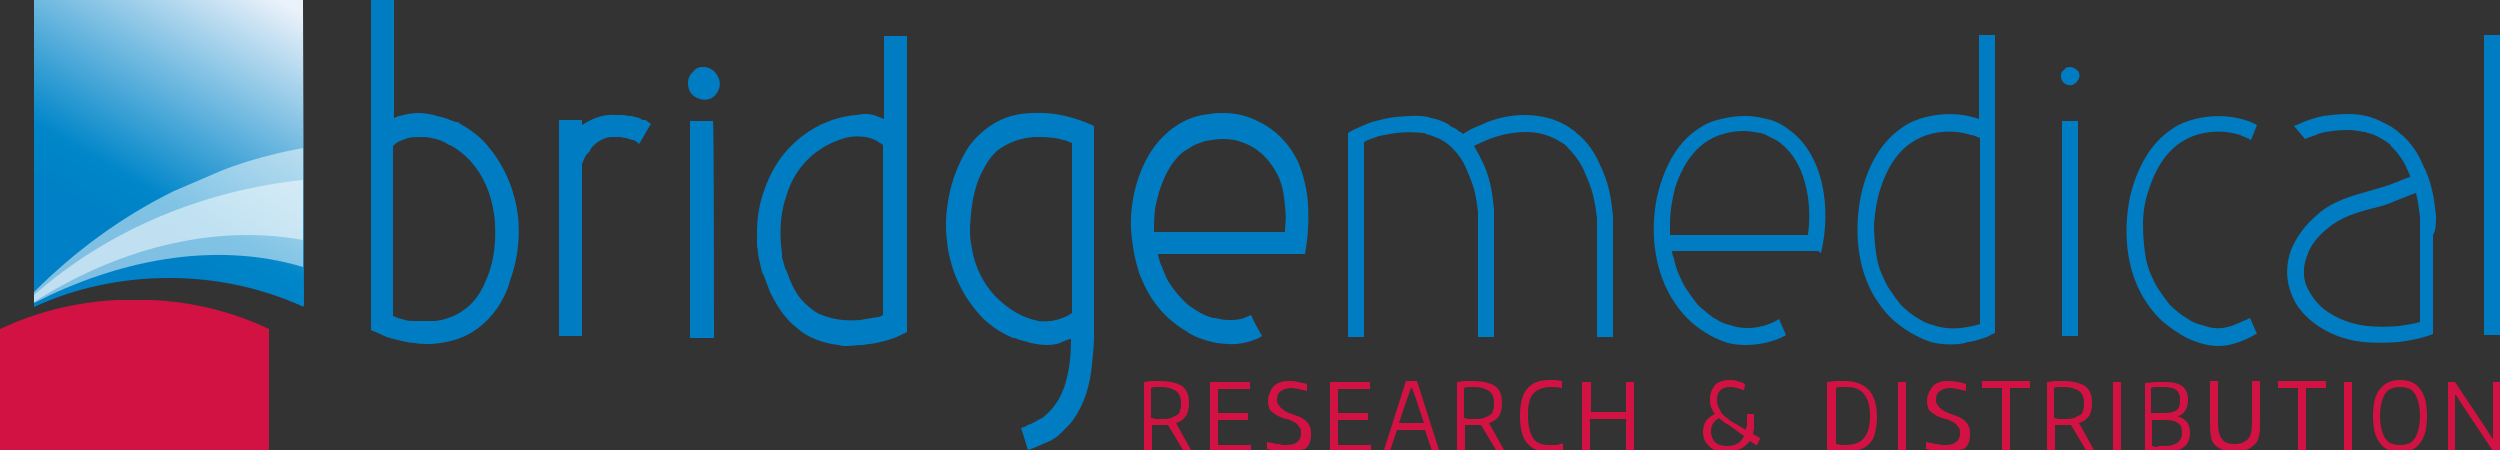 <?xml version="1.0" encoding="utf-8"?>
<!-- Generator: Adobe Illustrator 19.0.0, SVG Export Plug-In . SVG Version: 6.00 Build 0)  -->
<svg version="1.1" id="Warstwa_1" xmlns="http://www.w3.org/2000/svg" xmlns:xlink="http://www.w3.org/1999/xlink" x="0px" y="0px"
	 viewBox="-180 374 250 45" style="enable-background:new -180 374 250 45;" xml:space="preserve">
<rect x="-180" y="374" width="250" height="45" fill="#333333" stroke="none"/>
<style type="text/css">
	.st0{fill:#007CC3;}
	.st1{fill:#D11242;}
	.st2{clip-path:url(#XMLID_3_);fill:url(#XMLID_4_);}
	.st3{fill:#FFFFFF;fill-opacity:0.5;}
</style>
<path id="XMLID_66_" class="st0" d="M-73.3,405.6c0.1,0,0.1-0.1,0.2-0.1l0,0c0.1-0.1,0.2-0.1,0.3-0.2v-17c-0.2-0.1-0.3-0.1-0.5-0.2
	c-0.2-0.1-0.5-0.1-0.7-0.2h0c-0.9-0.2-1.7-0.2-2.6-0.2c-1.3,0.1-2.5,0.5-3.6,1.3c-0.6,0.5-1.1,1.2-1.5,2c-0.5,0.9-0.8,1.9-1,2.9
	c-0.2,1.1-0.3,2.3-0.3,3.4c0,0.5,0.1,1.1,0.2,1.6c0.3,1.8,1.1,3.4,2.3,4.7c1,1,2.2,1.9,3.6,2.3v0c0.2,0.1,0.5,0.1,0.7,0.2
	C-75.3,406.2-74.3,406.1-73.3,405.6 M-75.3,408.5L-75.3,408.5L-75.3,408.5L-75.3,408.5c-0.6,0-1.1-0.1-1.6-0.2h0
	c-0.1,0-0.1,0-0.3-0.1h0c-0.4-0.1-0.9-0.2-1.3-0.4l0,0l0,0l0,0l-0.1,0l0,0l-0.1,0h0c-0.4-0.2-0.7-0.3-1-0.5l0,0l0,0
	c-0.6-0.3-1.1-0.7-1.6-1.1v0c-0.5-0.4-0.9-0.9-1.3-1.4c-0.8-1-1.4-2.1-1.9-3.3c-0.4-1.1-0.7-2.2-0.8-3.4c-0.2-1.5-0.1-3,0.2-4.5
	c0.3-1.6,0.9-3.1,1.7-4.5c0.6-1,1.4-1.8,2.4-2.5c1.3-0.9,2.8-1.3,4.4-1.3c2-0.1,4,0.4,5.8,1.2l0.2,0.1l0,18.7v0.4v2h0
	c0,0.7-0.1,1.7-0.2,2.7c-0.2,2.1-0.7,3.9-1.9,5.6c-0.2,0.3-0.5,0.6-0.8,0.9l0,0l0,0l0,0c-0.1,0.1-0.1,0.1-0.2,0.2
	c-0.1,0.1-0.1,0.1-0.2,0.2c-0.3,0.3-0.7,0.6-1.1,0.8l0,0l0,0c-0.1,0-0.2,0.1-0.2,0.1c-0.1,0-0.2,0.1-0.3,0.1v0
	c-0.4,0.2-0.9,0.4-1.4,0.6l0,0l0,0l-0.3,0.1l-0.1-0.3l-0.3-1h0l-0.2-0.6l-0.1-0.3l0.3-0.1l0,0v0c0.1,0,0.1,0,0.2-0.1l0,0l0,0l0,0
	l0.2-0.1v0c0.3-0.1,0.7-0.3,1-0.5h0l0,0l0,0l0.2-0.1v0l0.2-0.1h0c0.3-0.2,0.5-0.4,0.7-0.6c0.5-0.5,0.9-1.1,1.2-1.7
	c0.2-0.5,0.4-0.9,0.5-1.4c0.4-1.4,0.5-2.8,0.5-4.2l-0.1,0h0c-0.1,0-0.2,0.1-0.3,0.1c-0.1,0-0.2,0.1-0.3,0.1h0
	C-74.1,408.4-74.7,408.5-75.3,408.5z M-109.7,380.7c0.6,0,1.1,0.3,1.4,0.8c0.3,0.5,0.4,1,0.1,1.6c-0.4,0.8-1.1,1-1.8,0.8
	c-0.7-0.2-1.2-0.7-1.2-1.6c0-0.4,0.2-0.9,0.5-1.1C-110.5,380.9-110.2,380.7-109.7,380.7z M-108.6,407.4v0.4h-0.4h-1.6h-0.4v-0.4
	v-21.3h2.3C-108.6,386.1-108.6,407.4-108.6,407.4z M-98.5,389.3c-1.4,1.1-2.4,2.6-2.9,4.4c-0.2,0.5-0.3,1.1-0.4,1.6
	c-0.2,1.3-0.2,2.7,0,4l0,0h0l0,0.2l0,0l0,0.2h0c0.1,0.4,0.2,0.7,0.3,1.1l0,0l0,0l0,0l0.1,0.2h0l0.1,0.2c0.3,0.9,0.7,1.8,1.3,2.6
	c0.6,0.7,1.2,1.2,1.9,1.6l0,0c0.1,0,0.2,0.1,0.3,0.1c1.2,0.5,2.5,0.6,3.8,0.5c0.6-0.1,1.2-0.2,1.8-0.3l0,0c0.2,0,0.3-0.1,0.5-0.2
	v-17l-0.1-0.1v0c-0.1,0-0.1-0.1-0.2-0.1c-0.4-0.3-0.9-0.5-1.4-0.6c-0.8-0.1-1.6-0.1-2.4,0.2C-96.8,388.2-97.7,388.7-98.5,389.3z
	 M-92.1,385.7c0.2,0.1,0.3,0.1,0.5,0.2l0,0l0,0v-8.3c0.8,0,1.5,0,2.3,0c0,9.9,0,19.7,0,29.6c-0.2,0.1-0.4,0.2-0.6,0.3
	c-0.8,0.4-1.6,0.6-2.5,0.8h0c-0.4,0.1-0.9,0.1-1.3,0.2c-0.6,0-1.1,0.1-1.7,0.1v0c-0.2,0-0.5,0-0.7-0.1c0,0-0.1,0-0.1,0h0
	c-1.5-0.2-3-0.7-4.1-1.7c-1.2-0.9-2-2.2-2.7-3.6c-0.2-0.5-0.4-1.1-0.6-1.6v0l0,0l0,0l-0.1-0.2l0,0l-0.1-0.2l0,0
	c-0.1-0.4-0.2-0.9-0.3-1.3h0l0,0l0,0c-0.1-0.4-0.1-0.9-0.2-1.3v0c0-0.4,0-0.9,0-1.3c0-1.4,0.2-2.9,0.7-4.2c0.4-1.2,0.9-2.2,1.6-3.2
	c1-1.4,2.4-2.6,4-3.4c0.4-0.2,0.8-0.3,1.2-0.5c0.3-0.1,0.7-0.2,1.1-0.3c0.5-0.1,1-0.2,1.4-0.2C-93.5,385.3-92.8,385.4-92.1,385.7z
	 M-116.2,388.3l-0.1-0.1c0,0-0.1,0-0.1-0.1l0,0l0,0v0l0,0l0,0c-0.1,0-0.1,0-0.2-0.1v0l0,0l0,0l0,0h0l-0.1,0v0l-0.1,0l0,0
	c-0.2-0.1-0.4-0.1-0.5-0.2v0l0,0v0l-0.1,0v0l-0.1,0v0c-0.2,0-0.3-0.1-0.5-0.1h0l0,0c-0.2,0-0.3,0-0.5,0h0c-0.2,0-0.3,0-0.5,0
	c-0.6,0.1-1.2,0.4-1.7,0.9l0,0l-0.3,0.4l0,0l0,0l0,0.1h0l-0.1,0.1l0,0l-0.1,0.1l-0.1,0.1h0l-0.1,0.1v0l-0.1,0.2
	c-0.1,0.2-0.2,0.5-0.3,0.7v17.2h-2.3v-21.3V386h0.3h1.6h0.4v0.4v0.1c0.2-0.1,0.3-0.2,0.5-0.3c0.9-0.5,1.9-0.8,3-0.7h0l0.2,0h0l0.2,0
	h0l0,0l0,0l0.1,0h0l0.1,0l0,0c0.2,0,0.5,0.1,0.7,0.1l0,0l0,0l0.1,0l0,0l0.1,0h0c0.2,0.1,0.5,0.1,0.7,0.2l0,0l0,0l0,0l0.2,0.1l0,0
	c0,0,0.1,0.1,0.2,0.1l0,0l0,0v0l0.1,0l0,0l0.1,0h0c0.1,0,0.2,0.1,0.3,0.2l0.3,0.2l-0.2,0.3l-0.8,1.4l-0.2,0.3L-116.2,388.3z
	 M-139.2,387.8L-139.2,387.8c-0.3,0.1-0.5,0.2-0.8,0.3c-0.3,0.1-0.5,0.3-0.7,0.5v17c0.2,0.1,0.3,0.1,0.5,0.2
	c0.2,0.1,0.5,0.1,0.7,0.2v0c0.3,0.1,0.7,0.1,1,0.1c0.4,0,0.7,0,1.1,0h0h0.3h0c0.1,0,0.3,0,0.4,0v0l0.2,0l0,0
	c0.9-0.1,1.8-0.4,2.6-0.9c0.3-0.2,0.7-0.5,1-0.8h0c0.7-0.7,1.2-1.6,1.6-2.6c0.7-1.7,0.9-3.5,0.8-5.4c0-0.5-0.1-1.1-0.2-1.6
	c-0.5-2.6-1.9-5-4.3-6.3l0,0l0,0l0,0l0,0l-0.1,0v0c-0.1-0.1-0.2-0.1-0.3-0.2v0l-0.2-0.1h0c-0.1,0-0.2-0.1-0.2-0.1l0,0h0
	c-0.1,0-0.2-0.1-0.3-0.1c-0.1,0-0.2-0.1-0.3-0.1v0c-0.4-0.1-0.9-0.2-1.3-0.2C-138.3,387.7-138.8,387.7-139.2,387.8z M-136.6,385.5
	L-136.6,385.5l0.3,0.1l0,0c0.4,0.1,0.9,0.2,1.3,0.4h0c0.1,0,0.2,0.1,0.3,0.1c0.1,0,0.2,0.1,0.3,0.1l0,0l0,0h0l0.1,0l0,0l0.1,0l0,0
	l0.1,0.1l0,0l0.3,0.2l0,0l0,0l0,0c0.6,0.3,1.1,0.7,1.6,1.1v0c0.5,0.4,0.9,0.9,1.3,1.4c1.5,1.9,2.4,4.2,2.7,6.6c0.2,2,0,4-0.6,5.9h0
	c-0.2,0.5-0.3,1-0.5,1.5c-0.7,1.7-1.8,3.1-3.3,4.1c-1.2,0.8-2.7,1.2-4.3,1.3v0h-0.3h0c-0.4,0-0.9,0-1.3-0.1c-0.4,0-0.9-0.1-1.3-0.2
	c-0.4-0.1-0.8-0.2-1.2-0.3c-0.4-0.1-0.8-0.3-1.2-0.5l-0.5-0.2l-0.2-0.1l0-33.1h2.3v11.9l0,0v0l0,0l0,0c0.2-0.1,0.4-0.2,0.6-0.2
	c0.6-0.2,1.3-0.3,1.9-0.3C-137.6,385.3-137.1,385.4-136.6,385.5z"/>
<path id="XMLID_63_" class="st0" d="M-51.5,397.2c0-0.1,0-0.2,0-0.3c0.1-0.8,0.1-1.5,0-2.3c-0.1-1.2-0.3-2.4-0.9-3.4
	c-0.7-1.3-1.8-2.4-3.2-2.9c-0.7-0.3-1.4-0.4-2.1-0.4h0v0c-0.6,0-1.2,0.1-1.7,0.2h0c-0.1,0-0.2,0-0.3,0.1l0,0
	c-0.4,0.1-0.9,0.3-1.2,0.5l0,0l0,0h0c-0.3,0.2-0.5,0.3-0.8,0.5c-0.2,0.2-0.5,0.4-0.7,0.7c-0.8,0.9-1.3,2.1-1.7,3.3
	c-0.1,0.4-0.2,0.8-0.3,1.2c-0.2,0.9-0.2,1.9-0.2,2.8h12.8L-51.5,397.2L-51.5,397.2z M-64.2,399.5c0.1,0.4,0.2,0.8,0.4,1.2
	c0.1,0.3,0.3,0.7,0.4,1c0.4,0.8,1,1.6,1.7,2.3l0,0l0,0l0,0c0.1,0.1,0.1,0.1,0.2,0.2l0,0c0.1,0.1,0.1,0.1,0.2,0.2l0,0
	c0.1,0.1,0.3,0.2,0.4,0.3c0.6,0.4,1.2,0.8,1.9,1c0.1,0,0.2,0.1,0.3,0.1v0l0.1,0v0l0.1,0v0l0,0l0,0c0.4,0.1,0.9,0.2,1.3,0.2
	c0.5,0,1.1,0,1.6-0.2c0.2-0.1,0.5-0.2,0.7-0.3c0.3,0.7,0.7,1.4,1.1,2.1c-0.1,0.1-0.2,0.1-0.3,0.2c-0.5,0.2-1,0.4-1.6,0.5
	c-0.9,0.2-1.8,0.1-2.6,0c-0.6-0.1-1.2-0.3-1.8-0.5c-0.5-0.2-0.9-0.4-1.3-0.7c-1.9-1.1-3.4-2.8-4.3-4.9c-0.2-0.4-0.4-0.9-0.5-1.3
	c-0.4-1.3-0.6-2.6-0.7-4c-0.1-2.5,0.5-5.3,1.9-7.6c0.5-0.8,1.1-1.5,1.8-2.1c0.2-0.2,0.5-0.4,0.8-0.6v0l0,0l0,0
	c1-0.7,2.2-1.1,3.4-1.2c0.4-0.1,0.8-0.1,1.3-0.1h0v0c1.1,0,2.1,0.2,3,0.6c2.2,0.9,3.7,2.5,4.6,4.5c0.5,1.3,0.8,2.6,0.9,4
	c0.1,1.6,0,3.4-0.3,5h-0.8h-1.5H-64.2z"/>
<path id="XMLID_60_" class="st0" d="M27,380.7c0.3,0,0.6,0.2,0.8,0.4c0.2,0.3,0.2,0.6,0,0.9c-0.2,0.4-0.6,0.6-1,0.5
	c-0.4-0.1-0.7-0.4-0.7-0.9c0-0.3,0.1-0.5,0.3-0.6C26.5,380.8,26.7,380.7,27,380.7 M27.8,386.1v21.5h-1.6v-21.5H27.8z"/>
<path id="XMLID_59_" class="st0" d="M-18.7,395.6c-0.1-0.9-0.2-1.8-0.4-2.6c-0.2-0.9-0.5-1.7-0.9-2.5l0,0c-0.5-1.2-1.2-2.2-2.1-3
	c-0.2-0.1-0.3-0.3-0.6-0.5l0,0c-0.2-0.1-0.4-0.3-0.6-0.4l0,0l0,0l0,0c-1.3-0.8-2.8-1.1-4.3-1.1c-1.3,0-2.7,0.3-3.9,0.8
	c-0.1,0.1-0.3,0.1-0.4,0.2c-0.6,0.2-1.2,0.5-1.8,0.9c-0.1-0.1-0.2-0.2-0.3-0.2c-0.2-0.1-0.3-0.3-0.6-0.4l0,0
	c-0.2-0.1-0.4-0.2-0.6-0.4l0,0l0,0l0,0c-0.6-0.3-1.1-0.5-1.7-0.6c-0.1,0-0.2-0.1-0.3-0.1c-0.9-0.2-2.1-0.1-3.3,0
	c-0.8,0.1-1.5,0.3-2.3,0.5c-0.6,0.2-1.2,0.5-1.9,0.8l-0.5,0.3v0.5v19.9h1.6v-19.5c0.5-0.3,1-0.4,1.5-0.6c0.5-0.1,1.1-0.2,1.7-0.3
	c0.9-0.1,1.9-0.1,2.7,0c0.1,0,0.2,0,0.3,0.1c0.5,0.1,0.9,0.3,1.4,0.5l0,0l0,0l0,0c0.2,0.1,0.3,0.2,0.5,0.3h0
	c0.1,0.1,0.3,0.2,0.4,0.3c0.7,0.6,1.3,1.4,1.7,2.3l0,0c0.3,0.7,0.6,1.4,0.8,2.1c0.2,0.7,0.3,1.5,0.4,2.3c0,0.7,0,1.5,0,2.3v9.8h0
	v0.4h1.6V407v-10.1v0c0-0.7,0-1.4,0-2c-0.1-0.9-0.2-1.8-0.4-2.6c-0.2-0.8-0.5-1.7-0.9-2.4l0,0c-0.2-0.5-0.5-0.9-0.7-1.3
	c0.4-0.2,0.8-0.4,1.3-0.6c1.2-0.5,2.6-0.8,3.9-0.8c1.2,0,2.3,0.3,3.3,0.9l0,0l0,0v0c0.2,0.1,0.3,0.2,0.5,0.3h0
	c0.1,0.1,0.3,0.2,0.4,0.4c0.7,0.7,1.3,1.5,1.7,2.5l0,0c0.3,0.7,0.6,1.4,0.8,2.2c0.2,0.8,0.3,1.5,0.4,2.3c0,0.7,0,1.5,0,2.3v9.6h1.6
	v-9.9C-18.7,397-18.7,396.3-18.7,395.6"/>
<path id="XMLID_56_" class="st0" d="M1.8,399.1H0.5h-13.3c0,0.3,0.1,0.5,0.2,0.8c0.2,1,0.6,1.9,1.1,2.8c0.4,0.6,0.8,1.2,1.3,1.8
	c0.2,0.2,1.7,1.5,1.8,1.4c0.4,0.3,0.9,0.5,1.4,0.6c0.1,0,0.2,0.1,0.3,0.1c1.6,0.5,3.6,0,4.6-0.7l0.7,1.6c-1.3,0.8-3.8,1.3-5.8,0.8
	c-0.1,0-0.2-0.1-0.3-0.1c-1.4-0.5-2.7-1.3-3.8-2.4c-0.6-0.6-1.1-1.3-1.6-2.1c-1.7-2.9-2.1-6.6-1.4-10c0.6-2.6,1.8-5.3,4.1-6.8
	c0.7-0.5,1.4-0.8,2.3-1c0.8-0.2,1.6-0.3,2.4-0.3l0.1,0v0c0.9,0,1.7,0.2,2.5,0.4c0.6,0.2,1.2,0.5,1.7,0.9c3.5,2.4,4.4,7.8,3.3,12.4
	L1.8,399.1L1.8,399.1z M-13,396.4c0,0.3,0,0.7,0,1.1H0.8c0-0.3,0.1-0.7,0.1-1.1c0.2-3.1-0.7-6.8-3.3-8.4c-0.4-0.2-0.8-0.4-1.2-0.6
	c-0.1,0-0.2-0.1-0.4-0.1l0,0c-0.5-0.1-1.1-0.2-1.6-0.2c-1.2,0-2.5,0.3-3.5,0.9c-1.7,1-2.8,2.9-3.4,4.8C-12.8,394-13,395.2-13,396.4z
	"/>
<path id="XMLID_53_" class="st0" d="M13.1,408.2c-0.1,0-0.2-0.1-0.3-0.1c-0.6-0.2-1.1-0.5-1.7-0.8l0,0l0,0l0,0
	c-0.8-0.5-1.5-1-2.1-1.6c-0.6-0.6-1.1-1.3-1.6-2.1c-1.7-2.9-2-6.6-1.3-10.1c0.6-2.7,1.9-5.3,4.2-6.8c0.7-0.5,1.5-0.8,2.3-1
	c1.6-0.4,3.4-0.4,5,0.1c0.1,0,0.2,0.1,0.3,0.1v-8.4h1.6v27.9v1.5v0.4c-0.2,0.1-0.5,0.2-0.8,0.4l0,0l0,0l0,0
	c-0.6,0.2-1.2,0.4-1.8,0.5c-0.1,0-0.2,0-0.4,0.1C15.6,408.5,14.2,408.5,13.1,408.2 M7.4,396.4c0,1.2,0.1,2.4,0.3,3.5
	c0.2,1,0.6,1.9,1.1,2.8c0.4,0.6,0.8,1.2,1.3,1.8c0.5,0.5,1.1,1,1.8,1.4l0,0l0,0l0,0c0.5,0.3,0.9,0.5,1.4,0.6
	c0.8,0.3,1.8,0.4,2.8,0.3c0.7-0.1,1.3-0.2,1.9-0.4v-18.6c-0.3-0.1-0.6-0.3-0.9-0.3c-1.8-0.6-4.1-0.4-5.7,0.6c-1.7,1-2.8,2.9-3.4,4.9
	C7.7,393.9,7.5,395.1,7.4,396.4z"/>
<path id="XMLID_52_" class="st0" d="M34.3,396.4c0,1.2,0.1,2.4,0.3,3.5c0.2,1,0.6,1.9,1.1,2.8c0.4,0.6,0.8,1.2,1.3,1.8
	c0.5,0.5,1.1,1,1.8,1.4l0,0l0,0l0,0c0.4,0.3,0.9,0.5,1.4,0.6c0.1,0,0.2,0.1,0.3,0.1c0.9,0.3,1.7,0.3,2.6,0c0.1,0,0.2-0.1,0.3-0.1
	c0.5-0.2,0.9-0.4,1.4-0.6l0,0l0,0l0,0c0.1,0,0.1-0.1,0.2-0.1l0.7,1.6l-0.1,0l0,0l0,0l0,0c-0.5,0.3-1.1,0.6-1.7,0.8
	c-0.1,0-0.2,0.1-0.3,0.1c-1.2,0.4-2.3,0.4-3.6,0c-0.1,0-0.2-0.1-0.3-0.1c-0.6-0.2-1.1-0.4-1.7-0.8l0,0l0,0l0,0
	c-0.8-0.5-1.5-1-2.1-1.6c-0.6-0.6-1.1-1.3-1.6-2.1c-1.7-2.9-2-6.6-1.3-10c0.6-2.6,1.9-5.3,4.2-6.8c0.7-0.5,1.5-0.8,2.3-1
	c1.6-0.4,3.4-0.4,5,0.1c0.4,0.1,0.8,0.3,1.2,0.5l-0.6,1.5c-0.3-0.2-0.7-0.3-1.1-0.5c-1.8-0.6-4.1-0.4-5.7,0.6
	c-1.7,1-2.8,2.9-3.4,4.8C34.5,394,34.3,395.2,34.3,396.4"/>
<path id="XMLID_49_" class="st0" d="M61.6,393.3L61.6,393.3c0.2,0.8,0.3,1.6,0.4,2.4c0,0.4,0,0.8,0,1.2h0v9.3
	c-0.7,0.2-1.4,0.3-2.1,0.4c-1.1,0.1-2.1,0.1-3.2,0c-1.7-0.2-3.1-0.8-4.2-1.6c-0.9-0.7-1.5-1.6-1.9-2.5c-0.3-0.9-0.3-1.9,0.1-2.9
	c0.3-1,1-1.9,2.1-2.8c1.3-1.1,3-1.6,4.6-2c0.8-0.2,1.5-0.4,2.1-0.7C60.6,393.7,61.2,393.4,61.6,393.3 M63.6,395.6
	c-0.1-0.9-0.2-1.8-0.4-2.6c-0.2-0.9-0.5-1.7-0.9-2.5l0,0c-0.5-1.2-1.2-2.2-2.1-3c-0.2-0.1-0.3-0.3-0.6-0.5l0,0
	c-0.2-0.1-0.4-0.3-0.6-0.4l0,0l0,0v0c-0.6-0.3-1.1-0.6-1.7-0.8c-0.1,0-0.2-0.1-0.3-0.1c-0.7-0.2-1.4-0.3-2.2-0.3v0h0
	c-0.9,0-1.7,0.1-2.5,0.2c-0.8,0.2-1.6,0.4-2.4,0.8l-0.5,0.2l1.1,1.3c0.4-0.2,0.9-0.3,1.3-0.5l0,0l0,0l0,0l0,0l0,0
	c0.2-0.1,0.4-0.1,0.7-0.2c0.7-0.1,1.4-0.2,2.2-0.2h0v0c0.6,0,1.2,0.1,1.8,0.2c0.1,0,0.2,0.1,0.3,0.1c0.5,0.1,0.9,0.3,1.4,0.6l0,0
	l0,0l0,0c0.2,0.1,0.3,0.2,0.5,0.3h0c0.1,0.1,0.3,0.2,0.4,0.4c0.7,0.7,1.3,1.5,1.7,2.5l0,0c0.1,0.2,0.2,0.4,0.2,0.6
	c-0.4,0.1-1,0.4-2.1,0.8c-0.6,0.2-1.3,0.4-2,0.6c-1.7,0.5-3.7,1-5.2,2.4c-1.3,1.1-2.1,2.3-2.6,3.5c-0.5,1.4-0.5,2.8-0.1,4
	c0.4,1.3,1.2,2.4,2.4,3.3c1.3,1,3,1.7,4.9,1.9c1.2,0.1,2.4,0.1,3.5,0c1.1-0.1,2.5-0.4,3.5-0.8v-4.8h0v-5.1
	C63.6,397,63.6,396.3,63.6,395.6z"/>
<path id="XMLID_48_" class="st0" d="M70,377.5c0,13,0,8.1,0,30h-1.6c0-14.9,0-18.4,0-30L70,377.5z"/>
<path id="XMLID_17_" class="st1" d="M64.8,412.2h0.7l3.2,4.8l0.5,0.8h0.1v-5.6H70v6.9h-0.7l-3.2-4.8l-0.5-0.8h-0.1v5.6h-0.7
	L64.8,412.2L64.8,412.2z M60,418.5c0.7,0,1.2-0.2,1.5-0.7c0.3-0.5,0.5-1.2,0.5-2.2c0-1-0.2-1.7-0.5-2.2c-0.3-0.5-0.8-0.7-1.5-0.7
	s-1.2,0.2-1.5,0.7c-0.3,0.5-0.5,1.2-0.5,2.2c0,1,0.2,1.7,0.5,2.2C58.8,418.3,59.3,418.5,60,418.5z M60,419.2c-0.9,0-1.6-0.3-2-0.9
	c-0.5-0.6-0.7-1.5-0.7-2.7c0-1.2,0.2-2.1,0.7-2.7c0.5-0.6,1.1-0.9,2-0.9c0.9,0,1.6,0.3,2,0.9c0.5,0.6,0.7,1.5,0.7,2.7
	c0,1.2-0.2,2.1-0.7,2.7C61.6,418.9,60.9,419.2,60,419.2z M54.4,412.2h0.8v6.9h-0.8V412.2z M49.8,412.8h-2v-0.7h4.8v0.7h-2v6.2h-0.8
	L49.8,412.8L49.8,412.8z M43.5,419.2c-0.5,0-0.8-0.1-1.2-0.2c-0.3-0.1-0.6-0.3-0.8-0.5c-0.2-0.2-0.4-0.5-0.4-0.9
	c-0.1-0.4-0.1-0.8-0.1-1.3v-4.2h0.8v4.1c0,0.8,0.1,1.3,0.4,1.7s0.7,0.5,1.3,0.5c0.6,0,1-0.2,1.3-0.5s0.4-0.9,0.4-1.7v-4.1h0.8v4.2
	c0,0.5,0,0.9-0.1,1.3c-0.1,0.4-0.2,0.7-0.5,0.9c-0.2,0.2-0.5,0.4-0.8,0.5S44,419.2,43.5,419.2z M36.5,415.3c0.5,0,0.9-0.1,1.2-0.3
	c0.2-0.2,0.3-0.5,0.3-1c0-0.5-0.1-0.8-0.4-1c-0.2-0.2-0.6-0.3-1.2-0.3c-0.2,0-0.5,0-0.7,0c-0.2,0-0.4,0-0.6,0.1v2.5
	C35.2,415.3,36.5,415.3,36.5,415.3z M36.5,418.6c1.1,0,1.7-0.5,1.7-1.3c0-0.5-0.1-0.8-0.4-1c-0.3-0.2-0.7-0.3-1.3-0.3h-1.3v2.6
	c0.1,0,0.3,0.1,0.5,0.1C36,418.5,36.2,418.6,36.5,418.6z M36.5,419.2c-0.3,0-0.6,0-1,0c-0.4,0-0.7-0.1-1-0.1v-6.8
	c0.4,0,0.8-0.1,1.1-0.1c0.3,0,0.6,0,0.8,0c0.8,0,1.4,0.1,1.8,0.4c0.4,0.3,0.6,0.8,0.6,1.4c0,0.4-0.1,0.8-0.3,1.1
	c-0.2,0.3-0.5,0.5-0.8,0.5v0c0.4,0.1,0.7,0.3,1,0.6c0.2,0.3,0.3,0.7,0.3,1.1C39,418.5,38.2,419.2,36.5,419.2z M31.3,412.2h0.8v6.9
	h-0.8V412.2z M26.5,415.9c0.3,0,0.6,0,0.9-0.1c0.2-0.1,0.4-0.2,0.6-0.3c0.2-0.1,0.3-0.3,0.3-0.5c0.1-0.2,0.1-0.4,0.1-0.7
	c0-0.6-0.2-1-0.5-1.2c-0.3-0.2-0.8-0.4-1.5-0.4c-0.1,0-0.3,0-0.5,0c-0.2,0-0.3,0-0.5,0.1v3c0.1,0,0.2,0,0.4,0.1
	C26.1,415.9,26.3,415.9,26.5,415.9z M27.1,416.5c-0.1,0-0.2,0-0.4,0c-0.1,0-0.2,0-0.4,0c-0.1,0-0.3,0-0.4,0c-0.2,0-0.3,0-0.4,0v2.6
	h-0.8v-6.9c0.3,0,0.5-0.1,0.8-0.1c0.3,0,0.5,0,0.8,0c1,0,1.7,0.2,2.2,0.5c0.5,0.4,0.7,0.9,0.7,1.7c0,0.5-0.1,1-0.3,1.3
	c-0.2,0.3-0.6,0.6-1,0.7l1.5,2.7h-0.8L27.1,416.5z M20.2,412.8h-2v-0.7h4.8v0.7h-2v6.2h-0.8V412.8z M14.6,419.2c-0.1,0-0.3,0-0.5,0
	s-0.3,0-0.5-0.1c-0.2,0-0.3-0.1-0.5-0.1c-0.2,0-0.3-0.1-0.5-0.1l0-0.7c0.1,0,0.3,0.1,0.5,0.1c0.2,0,0.3,0.1,0.5,0.1s0.3,0,0.5,0.1
	c0.2,0,0.3,0,0.4,0c0.5,0,0.9-0.1,1.1-0.3c0.3-0.2,0.4-0.5,0.4-0.9c0-0.2,0-0.4-0.1-0.5c-0.1-0.1-0.2-0.3-0.3-0.4
	c-0.1-0.1-0.3-0.2-0.5-0.3c-0.2-0.1-0.4-0.2-0.6-0.2c-0.3-0.1-0.6-0.2-0.8-0.3c-0.2-0.1-0.4-0.3-0.6-0.4c-0.2-0.2-0.3-0.3-0.3-0.5
	c-0.1-0.2-0.1-0.4-0.1-0.7c0-0.3,0.1-0.5,0.2-0.8c0.1-0.2,0.3-0.4,0.4-0.6c0.2-0.2,0.4-0.3,0.7-0.4c0.3-0.1,0.6-0.1,0.9-0.1
	c0.2,0,0.5,0,0.8,0.1c0.3,0,0.6,0.1,0.9,0.2l0,0.7c-0.3-0.1-0.6-0.1-0.8-0.2c-0.3,0-0.5-0.1-0.7-0.1c-0.5,0-0.8,0.1-1.1,0.3
	c-0.3,0.2-0.4,0.5-0.4,0.9c0,0.2,0,0.3,0.1,0.4c0.1,0.1,0.1,0.2,0.3,0.4c0.1,0.1,0.3,0.2,0.4,0.3c0.2,0.1,0.4,0.2,0.7,0.3
	c0.3,0.1,0.5,0.2,0.8,0.3c0.2,0.1,0.4,0.2,0.6,0.4c0.2,0.2,0.3,0.3,0.4,0.6s0.1,0.5,0.1,0.8c0,0.6-0.2,1.1-0.6,1.4
	C15.8,419,15.3,419.2,14.6,419.2z M9.8,412.2h0.8v6.9H9.8V412.2z M4.5,418.5c0.8,0,1.5-0.2,1.9-0.7c0.4-0.5,0.6-1.2,0.6-2.2
	c0-1-0.2-1.7-0.6-2.2c-0.4-0.5-1-0.7-1.8-0.7c-0.2,0-0.3,0-0.5,0c-0.2,0-0.4,0-0.5,0.1v5.6c0.2,0,0.4,0.1,0.5,0.1
	C4.1,418.5,4.3,418.5,4.5,418.5z M4.2,419.2c-0.3,0-0.6,0-0.8,0s-0.5,0-0.7-0.1v-6.9c0.3,0,0.6-0.1,0.9-0.1c0.3,0,0.6,0,0.8,0
	c1.1,0,1.9,0.3,2.5,0.9c0.5,0.6,0.8,1.5,0.8,2.7c0,0.6-0.1,1.2-0.2,1.6c-0.1,0.5-0.3,0.8-0.6,1.1c-0.3,0.3-0.6,0.5-1.1,0.6
	C5.4,419.1,4.8,419.2,4.2,419.2z M-6.7,416.8c-0.3-0.2-0.5-0.4-0.8-0.5c-0.2-0.2-0.4-0.3-0.6-0.5c-0.5,0.3-0.8,0.7-0.8,1.3
	c0,0.4,0.1,0.8,0.4,1.1c0.3,0.3,0.7,0.4,1.2,0.4c0.8,0,1.4-0.3,1.7-1L-6.7,416.8z M-7.3,419.2c-0.4,0-0.7,0-1-0.1
	c-0.3-0.1-0.5-0.2-0.7-0.4c-0.2-0.2-0.4-0.4-0.5-0.6s-0.2-0.5-0.2-0.9c0-0.4,0.1-0.8,0.3-1.1c0.2-0.3,0.5-0.5,0.9-0.7
	c-0.2-0.2-0.3-0.5-0.4-0.7c-0.1-0.2-0.1-0.5-0.1-0.8c0-0.6,0.2-1,0.5-1.4c0.3-0.3,0.8-0.5,1.5-0.5c0.2,0,0.5,0,0.7,0.1
	c0.3,0.1,0.5,0.1,0.8,0.3l0,0.1l-0.1,0.5h-0.1c-0.5-0.2-0.9-0.3-1.3-0.3c-0.8,0-1.3,0.4-1.3,1.3c0,0.2,0,0.4,0.1,0.6
	c0.1,0.2,0.2,0.4,0.3,0.6c0.1,0.2,0.3,0.4,0.6,0.6c0.2,0.2,0.5,0.4,0.9,0.6l1,0.6c0-0.1,0-0.3,0.1-0.4c0-0.2,0-0.3,0-0.5v-0.7h0.7
	v0.7c0,0.3,0,0.5,0,0.7c0,0.2-0.1,0.4-0.1,0.6l0.7,0.4v0.1l-0.3,0.6h-0.1l-0.6-0.4C-5.5,418.7-6.2,419.2-7.3,419.2z M-21.7,412.2
	h0.8v3h3.5v-3h0.8v6.9h-0.8v-3.2H-21v3.2h-0.8V412.2z M-25.1,419.2c-1,0-1.7-0.3-2.2-0.9c-0.5-0.6-0.7-1.5-0.7-2.7
	c0-1.2,0.2-2.1,0.7-2.7c0.5-0.6,1.2-0.9,2.2-0.9c0.2,0,0.4,0,0.6,0c0.2,0,0.5,0.1,0.7,0.1v0.7c-0.5-0.1-0.9-0.1-1.2-0.1
	c-0.4,0-0.7,0.1-1,0.2c-0.3,0.1-0.5,0.3-0.7,0.5c-0.2,0.2-0.3,0.5-0.4,0.9c-0.1,0.4-0.1,0.8-0.1,1.3c0,1,0.2,1.7,0.5,2.2
	c0.3,0.5,0.9,0.7,1.6,0.7c0.1,0,0.2,0,0.3,0c0.1,0,0.2,0,0.4,0s0.2,0,0.4-0.1c0.1,0,0.2,0,0.3-0.1v0.7c-0.2,0-0.4,0.1-0.6,0.1
	C-24.6,419.1-24.8,419.2-25.1,419.2z M-32.5,415.9c0.3,0,0.6,0,0.9-0.1c0.2-0.1,0.4-0.2,0.6-0.3c0.2-0.1,0.3-0.3,0.3-0.5
	c0.1-0.2,0.1-0.4,0.1-0.7c0-0.6-0.2-1-0.5-1.2c-0.3-0.2-0.8-0.4-1.5-0.4c-0.1,0-0.3,0-0.5,0c-0.2,0-0.3,0-0.5,0.1v3
	c0.1,0,0.2,0,0.4,0.1C-32.9,415.9-32.7,415.9-32.5,415.9z M-31.9,416.5c-0.1,0-0.2,0-0.4,0c-0.1,0-0.2,0-0.4,0c-0.1,0-0.3,0-0.4,0
	c-0.2,0-0.3,0-0.4,0v2.6h-0.8v-6.9c0.3,0,0.5-0.1,0.8-0.1c0.3,0,0.5,0,0.8,0c1,0,1.7,0.2,2.2,0.5c0.5,0.4,0.7,0.9,0.7,1.7
	c0,0.5-0.1,1-0.3,1.3c-0.2,0.3-0.6,0.6-1,0.7l1.5,2.7h-0.8L-31.9,416.5z M-37.6,416.3l-0.8-2.4l-0.4-1.1h-0.1l-0.4,1.1l-0.8,2.4
	H-37.6z M-41.6,419l2.2-6.9h1.1l2.2,6.9v0.1h-0.7l-0.7-2.1h-2.8l-0.7,2.1L-41.6,419L-41.6,419L-41.6,419z M-47,412.2h4v0.7h-3.2v2.4
	h3v0.7h-3v2.5h3.3v0.7H-47L-47,412.2L-47,412.2z M-51.3,419.2c-0.1,0-0.3,0-0.5,0c-0.2,0-0.3,0-0.5-0.1c-0.2,0-0.3-0.1-0.5-0.1
	c-0.2,0-0.3-0.1-0.5-0.1l0-0.7c0.1,0,0.3,0.1,0.5,0.1c0.2,0,0.3,0.1,0.5,0.1s0.3,0,0.5,0.1c0.2,0,0.3,0,0.4,0c0.5,0,0.9-0.1,1.1-0.3
	c0.3-0.2,0.4-0.5,0.4-0.9c0-0.2,0-0.4-0.1-0.5c-0.1-0.1-0.2-0.3-0.3-0.4c-0.1-0.1-0.3-0.2-0.5-0.3c-0.2-0.1-0.4-0.2-0.6-0.2
	c-0.3-0.1-0.6-0.2-0.8-0.3c-0.2-0.1-0.4-0.3-0.6-0.4c-0.2-0.2-0.3-0.3-0.3-0.5c-0.1-0.2-0.1-0.4-0.1-0.7c0-0.3,0.1-0.5,0.2-0.8
	c0.1-0.2,0.2-0.4,0.4-0.6c0.2-0.2,0.4-0.3,0.7-0.4c0.3-0.1,0.6-0.1,0.9-0.1c0.2,0,0.5,0,0.8,0.1s0.6,0.1,0.9,0.2l0,0.7
	c-0.3-0.1-0.6-0.1-0.8-0.2c-0.3,0-0.5-0.1-0.7-0.1c-0.5,0-0.8,0.1-1.1,0.3c-0.3,0.2-0.4,0.5-0.4,0.9c0,0.2,0,0.3,0.1,0.4
	c0.1,0.1,0.1,0.2,0.3,0.4c0.1,0.1,0.3,0.2,0.4,0.3s0.4,0.2,0.7,0.3c0.3,0.1,0.5,0.2,0.8,0.3c0.2,0.1,0.4,0.2,0.6,0.4
	s0.3,0.3,0.4,0.6c0.1,0.2,0.1,0.5,0.1,0.8c0,0.6-0.2,1.1-0.6,1.4C-50,419-50.5,419.2-51.3,419.2z M-59,412.2h4v0.7h-3.2v2.4h3v0.7
	h-3v2.5h3.3v0.7H-59V412.2z M-63.8,415.9c0.3,0,0.6,0,0.9-0.1c0.2-0.1,0.4-0.2,0.6-0.3c0.2-0.1,0.3-0.3,0.3-0.5
	c0.1-0.2,0.1-0.4,0.1-0.7c0-0.6-0.2-1-0.5-1.2c-0.3-0.2-0.8-0.4-1.5-0.4c-0.1,0-0.3,0-0.5,0c-0.2,0-0.3,0-0.5,0.1v3
	c0.1,0,0.2,0,0.4,0.1C-64.2,415.9-64,415.9-63.8,415.9z M-63.2,416.5c-0.1,0-0.2,0-0.4,0c-0.1,0-0.2,0-0.4,0c-0.1,0-0.3,0-0.4,0
	c-0.2,0-0.3,0-0.4,0v2.6h-0.8v-6.9c0.3,0,0.5-0.1,0.8-0.1c0.3,0,0.5,0,0.8,0c1,0,1.7,0.2,2.2,0.5c0.5,0.4,0.7,0.9,0.7,1.7
	c0,0.5-0.1,1-0.3,1.3c-0.2,0.3-0.6,0.6-1,0.7l1.5,2.7h-0.8L-63.2,416.5z"/>
<g id="XMLID_13_">
	<g id="XMLID_14_">
		<defs>
			<path id="XMLID_16_" d="M-149.7,374h-26.9v30.7c4.1-1.9,8.7-2.9,13.5-2.9s9.3,1,13.5,2.9L-149.7,374L-149.7,374z"/>
		</defs>
		<clipPath id="XMLID_3_">
			<use xlink:href="#XMLID_16_"  style="overflow:visible;"/>
		</clipPath>
		
			<linearGradient id="XMLID_4_" gradientUnits="userSpaceOnUse" x1="-1047.408" y1="396.008" x2="-1047.02" y2="396.008" gradientTransform="matrix(36.8 -63.469 -65.434 -37.939 64288.641 -51056.238)">
			<stop  offset="0" style="stop-color:#0080C6"/>
			<stop  offset="0.19" style="stop-color:#0086C9"/>
			<stop  offset="1" style="stop-color:#ECF2FA"/>
		</linearGradient>
		<polygon id="XMLID_15_" class="st2" points="-156.5,416.8 -136.8,381.7 -169.9,361.9 -189.5,397 		"/>
	</g>
</g>
<path id="XMLID_12_" class="st1" d="M-180,406.9c3.6-1.7,7.6-2.7,11.7-2.9h3.5c4.2,0.2,8.1,1.2,11.7,2.9v12.2H-180V406.9z"/>
<path id="XMLID_5_" class="st3" d="M-149.7,392c-9.8,1-19.4,4.9-26.9,11.5v0.7c8-5.1,17.6-7.9,26.9-6.2V392z"/>
<path id="XMLID_2_" class="st3" d="M-149.7,388.8c-2.7,0.5-5.4,1.2-8,2.2l-4.9,2.1c-5.3,2.6-10,6.1-14,10.1v1.1
	c8.2-4.2,17.9-6.3,26.9-3.6L-149.7,388.8L-149.7,388.8z"/>
</svg>

